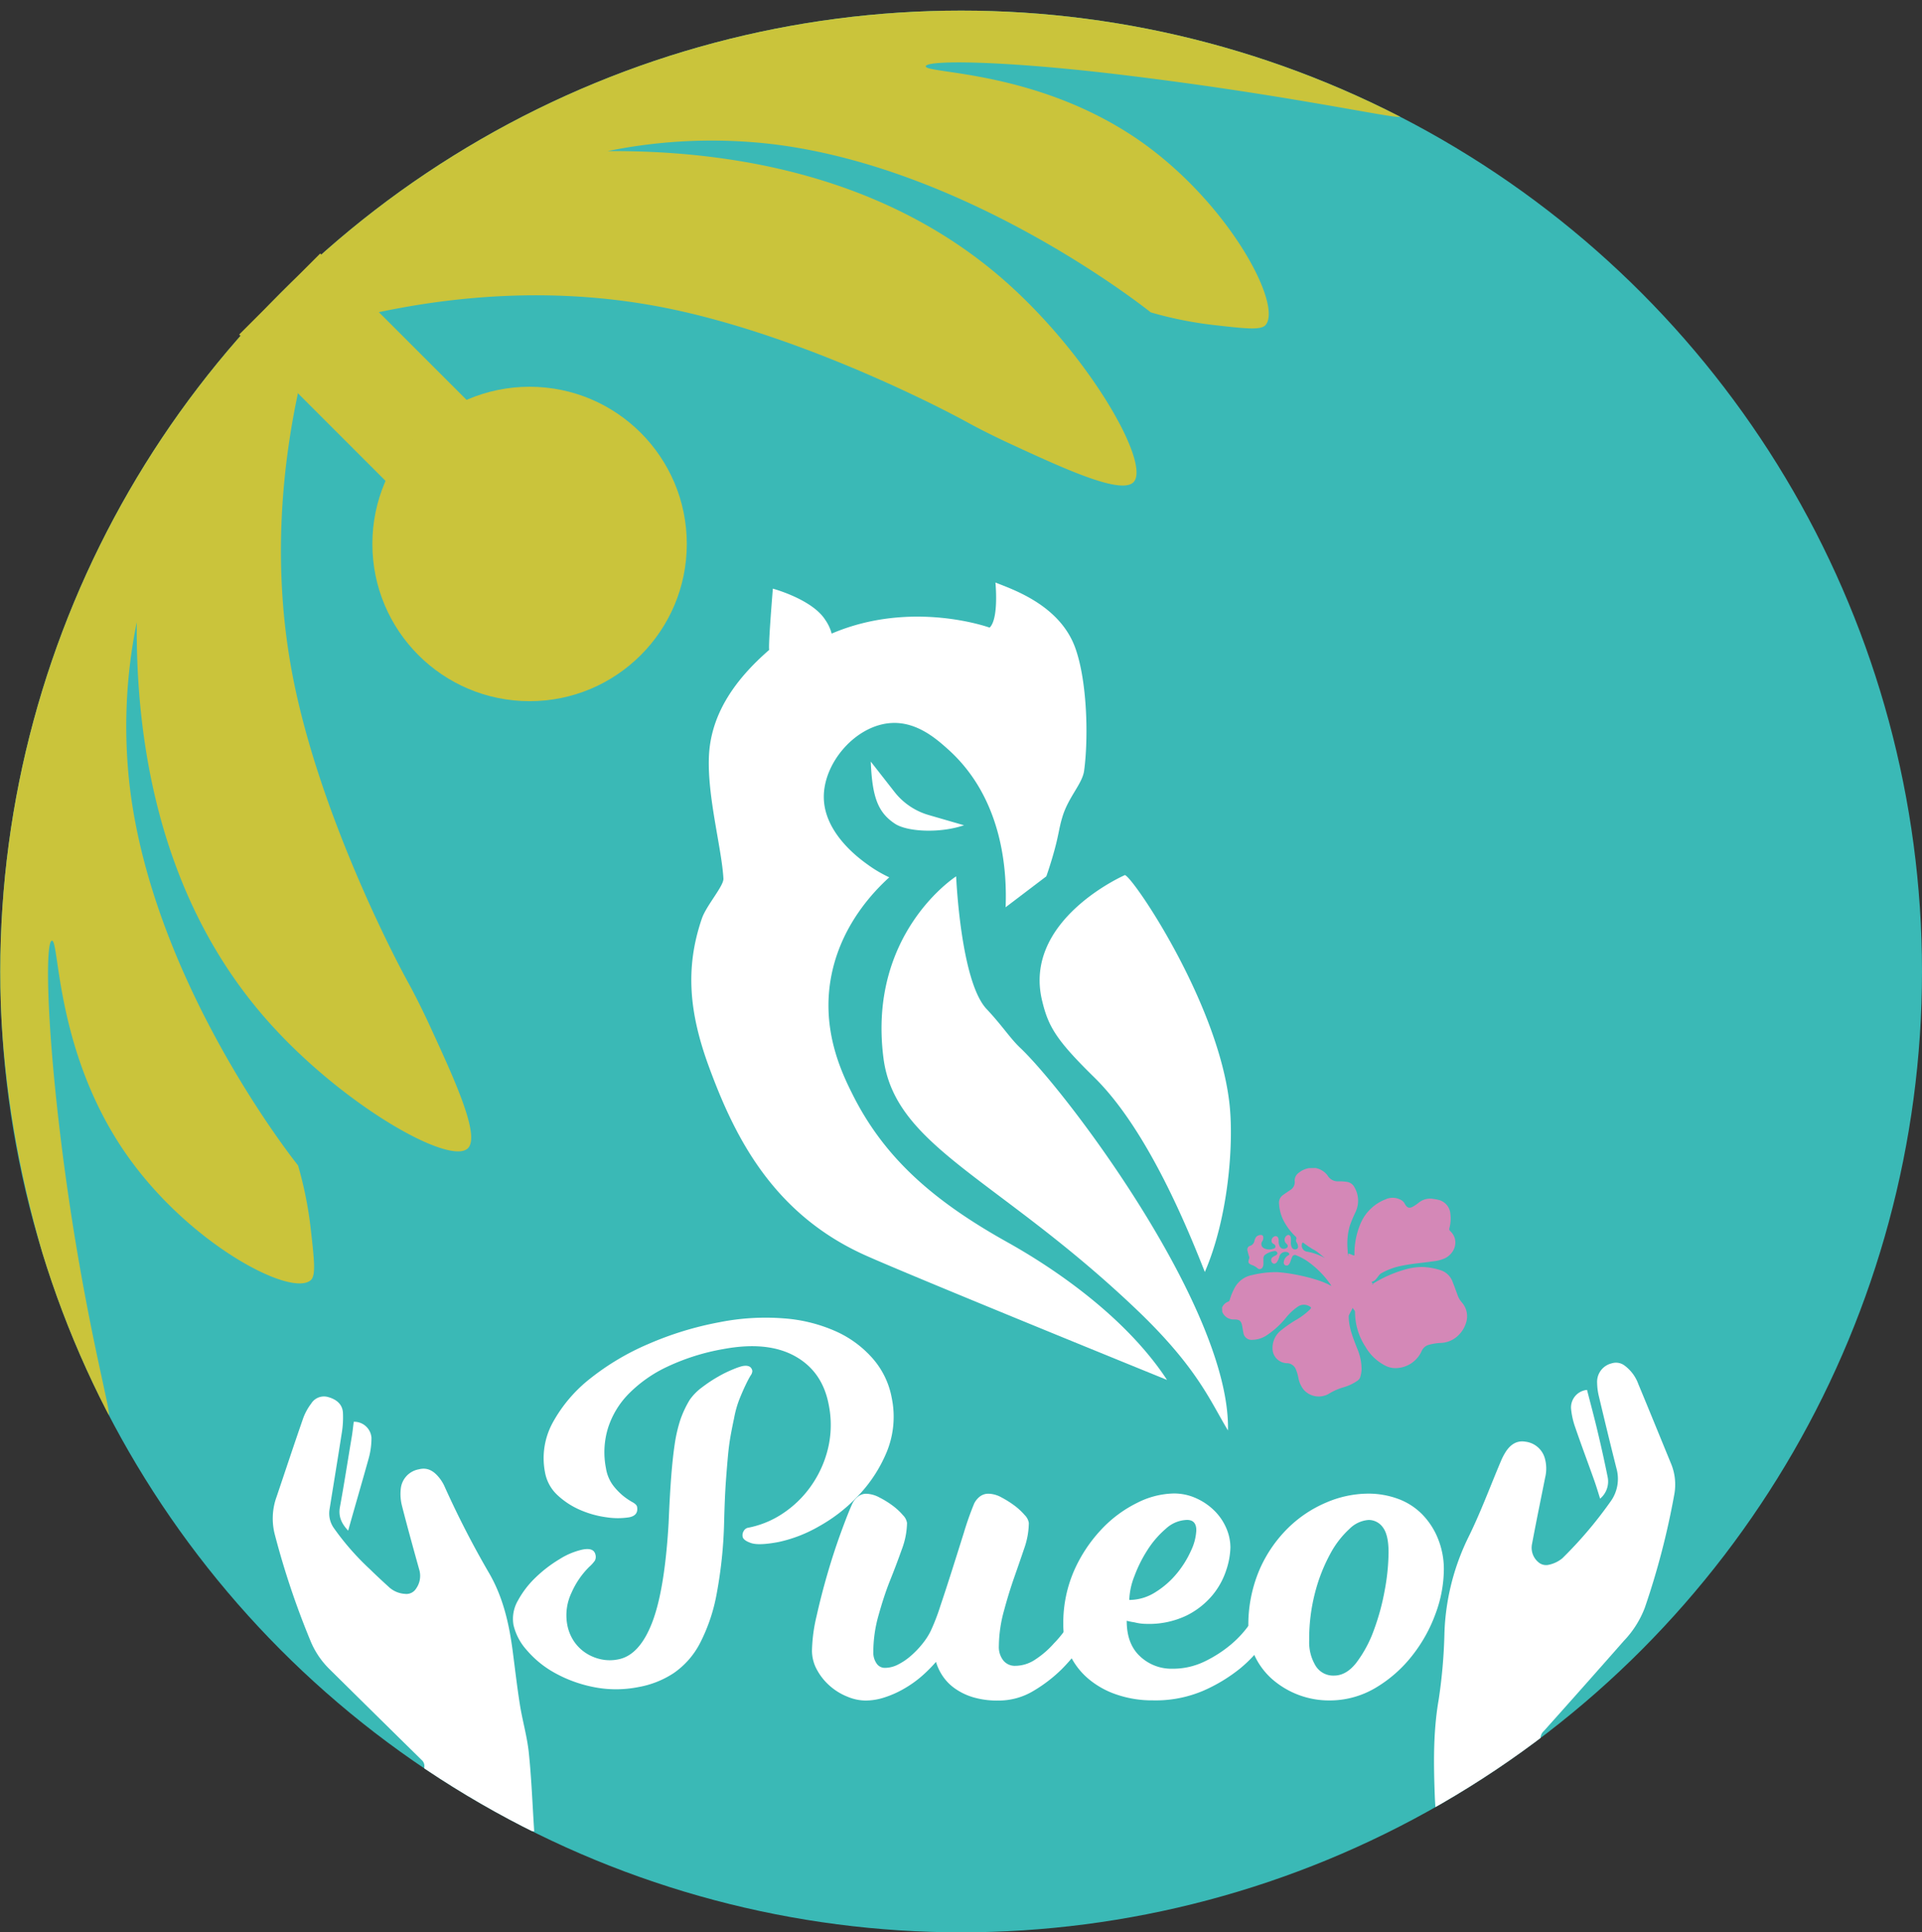 <svg id="アイコン_" data-name="アイコン②" xmlns="http://www.w3.org/2000/svg" xmlns:xlink="http://www.w3.org/1999/xlink" viewBox="0 0 489.15 491.78"><rect x="0" y="0" width="489.15" height="491.78" fill="#333333" stroke="none"/><defs><style>.cls-1{fill:none;}.cls-2{fill:#3ab9b6;}.cls-3{fill:#fff;}.cls-4{clip-path:url(#clip-path);}.cls-5{fill:#cac43b;}.cls-6{fill:#d488b7;}</style><clipPath id="clip-path" transform="translate(-5.39 -1.74)"><circle class="cls-1" cx="250" cy="248.98" r="244.54"/></clipPath></defs><circle class="cls-2" cx="244.61" cy="247.24" r="244.54"/><g id="フォントのコピー"><g id="_1009修正" data-name="1009修正"><path class="cls-3" d="M259.6,420.7a5.52,5.52,0,0,0,1.12,3.61,3.74,3.74,0,0,0,3.08,1.38A9.22,9.22,0,0,0,269,424a22.87,22.87,0,0,0,4.53-3.93,29.33,29.33,0,0,0,4.33-5.65,2.46,2.46,0,0,1,.65-.91,4.13,4.13,0,0,1,.79-.59,2.16,2.16,0,0,1,1.18-.33,2.75,2.75,0,0,1,1.9.78,2.45,2.45,0,0,1,.86,1.84,2.54,2.54,0,0,1-.2,1c-.13.3-.29.63-.46,1a12.18,12.18,0,0,0-.52,1.18,46.55,46.55,0,0,1-6.43,8.13,37.27,37.27,0,0,1-7.15,5.51,17.15,17.15,0,0,1-9,2.5,21.64,21.64,0,0,1-6.5-.86,15.82,15.82,0,0,1-4.59-2.23,12.22,12.22,0,0,1-3.08-3.14,13,13,0,0,1-1.71-3.61,37.1,37.1,0,0,1-3.6,3.61,28.09,28.09,0,0,1-4.4,3.14,25.29,25.29,0,0,1-4.92,2.23,15.85,15.85,0,0,1-5,.86,12.33,12.33,0,0,1-4.66-1,15.35,15.35,0,0,1-4.39-2.69,14.79,14.79,0,0,1-3.28-4.06,10.09,10.09,0,0,1-1.31-5,41.2,41.2,0,0,1,1.18-8.79q1.17-5.25,2.75-10.69t3.35-10.3c1.18-3.24,2.16-5.77,3-7.61a5.16,5.16,0,0,1,1.44-1.77,3.3,3.3,0,0,1,2.1-.72,7.49,7.49,0,0,1,3.28.91,23.22,23.22,0,0,1,3.41,2.1,16,16,0,0,1,2.63,2.43,3.59,3.59,0,0,1,1.05,2,20,20,0,0,1-1.32,6.7c-.87,2.45-1.86,5.09-3,7.93s-2.08,5.82-2.95,8.93a34.2,34.2,0,0,0-1.31,9.38,4.8,4.8,0,0,0,.79,2.75,2.51,2.51,0,0,0,2.23,1.18,7.31,7.31,0,0,0,3.28-.85,15.73,15.73,0,0,0,3.28-2.23,22.86,22.86,0,0,0,2.88-3,17.57,17.57,0,0,0,2.1-3.21,52.94,52.94,0,0,0,2.49-6.43q1.46-4.34,3-9.19t3-9.51a78.2,78.2,0,0,1,2.62-7.41,5.16,5.16,0,0,1,1.44-1.77,3.54,3.54,0,0,1,2.24-.72,7.09,7.09,0,0,1,3.21.91,25.5,25.5,0,0,1,3.35,2.1,16.35,16.35,0,0,1,2.62,2.43,3.59,3.59,0,0,1,1.05,2,20.19,20.19,0,0,1-1.18,6.5q-1.18,3.48-2.56,7.41c-.92,2.63-1.77,5.4-2.56,8.33A34.88,34.88,0,0,0,259.6,420.7Z" transform="translate(-5.39 -1.74)"/><path class="cls-3" d="M328.41,413.35a2.75,2.75,0,0,0-1.9-.78,2.16,2.16,0,0,0-1.18.33,4.13,4.13,0,0,0-.79.59,2.46,2.46,0,0,0-.65.91,27.14,27.14,0,0,1-5.38,6,32.12,32.12,0,0,1-6.43,4.13,18.51,18.51,0,0,1-8.4,1.9,11.59,11.59,0,0,1-8.13-3.14q-3.42-3.15-3.41-9.06a19,19,0,0,0,2,.4,12.58,12.58,0,0,0,3,.39,22.07,22.07,0,0,0,10.3-2.16,20.37,20.37,0,0,0,6.56-5.19,19.35,19.35,0,0,0,3.48-6.36,19.6,19.6,0,0,0,1.05-5.71,12.43,12.43,0,0,0-1.12-5.11,14.05,14.05,0,0,0-3.08-4.4,15.74,15.74,0,0,0-4.59-3.08,13.54,13.54,0,0,0-5.64-1.18,21.37,21.37,0,0,0-9.25,2.36,31.54,31.54,0,0,0-9.12,6.75,37.19,37.19,0,0,0-7,10.57A33.18,33.18,0,0,0,276,415.19a17.69,17.69,0,0,0,1.7,7.74,18.26,18.26,0,0,0,4.73,6.1,22,22,0,0,0,7.21,4,27.89,27.89,0,0,0,9.19,1.45,30.86,30.86,0,0,0,12.92-2.5,41.25,41.25,0,0,0,9.12-5.51,33.5,33.5,0,0,0,7.21-8.13c.18-.44.35-.83.53-1.18s.33-.68.46-1a2.54,2.54,0,0,0,.2-1A2.45,2.45,0,0,0,328.41,413.35ZM294.1,402.86a34.3,34.3,0,0,1,3.35-6.69,24.19,24.19,0,0,1,4.66-5.38,8.25,8.25,0,0,1,5.38-2.23c1.57,0,2.36.87,2.36,2.62a13.42,13.42,0,0,1-1.31,5.12,25.39,25.39,0,0,1-3.61,5.84,22.17,22.17,0,0,1-5.45,4.79,12.43,12.43,0,0,1-6.69,2A18,18,0,0,1,294.1,402.86Z" transform="translate(-5.39 -1.74)"/><path class="cls-3" d="M371.31,393.22a18.82,18.82,0,0,0-4.06-6.17,16.65,16.65,0,0,0-6.1-3.87,21.89,21.89,0,0,0-7.61-1.31A27.28,27.28,0,0,0,343,384.1a31.17,31.17,0,0,0-9.84,6.56,33.74,33.74,0,0,0-7.28,10.69A35.79,35.79,0,0,0,323.1,416a16.44,16.44,0,0,0,1.64,7.21,18.39,18.39,0,0,0,4.46,5.91,22,22,0,0,0,14.37,5.38,22.83,22.83,0,0,0,11.93-3.22,33.48,33.48,0,0,0,9.25-8.13,38.26,38.26,0,0,0,6-10.76,32.78,32.78,0,0,0,2.1-11.09A20.6,20.6,0,0,0,371.31,393.22ZM357.8,406.47a59.22,59.22,0,0,1-2.82,10.3,31.14,31.14,0,0,1-4.4,8.13q-2.55,3.28-5.7,3.28a5.25,5.25,0,0,1-4.66-2.49,11.53,11.53,0,0,1-1.64-6.43A46.76,46.76,0,0,1,340.09,407a43,43,0,0,1,3.8-9.71,23.88,23.88,0,0,1,4.92-6.43,7.69,7.69,0,0,1,4.86-2.29,4.42,4.42,0,0,1,3.67,1.9q1.44,1.91,1.44,6.36A54.6,54.6,0,0,1,357.8,406.47Z" transform="translate(-5.39 -1.74)"/><path class="cls-3" d="M180.92,358a13.8,13.8,0,0,1,3.16-3.2,36.62,36.62,0,0,1,4.09-2.71,30.2,30.2,0,0,1,3.83-1.87,16.39,16.39,0,0,1,2.33-.81c1.48-.28,2.33.13,2.53,1.22a2,2,0,0,1-.44,1.18c-.34.55-.74,1.31-1.21,2.28s-1,2.17-1.57,3.57a26,26,0,0,0-1.42,5c-.35,1.61-.65,3.12-.9,4.54s-.48,3.06-.65,4.91-.36,4.1-.55,6.76-.33,6.06-.44,10.2a113.25,113.25,0,0,1-1.92,18.42,44.73,44.73,0,0,1-4.25,12.49,20.91,20.91,0,0,1-6.64,7.55,23.83,23.83,0,0,1-9,3.57,29.2,29.2,0,0,1-11.64-.05,33.78,33.78,0,0,1-9.84-3.66,25.62,25.62,0,0,1-7-5.76,14.42,14.42,0,0,1-3.32-6.35,9.24,9.24,0,0,1,1.14-6.21,23.72,23.72,0,0,1,4.52-5.88,33.48,33.48,0,0,1,6.09-4.66,18.38,18.38,0,0,1,5.84-2.43c1.95-.37,3,.07,3.28,1.32a2.13,2.13,0,0,1-.14,1.48,9.14,9.14,0,0,1-1.46,1.61,21.3,21.3,0,0,0-4.51,6.6,13.31,13.31,0,0,0-1.07,8.14,11.26,11.26,0,0,0,1.61,4.06,10.68,10.68,0,0,0,2.93,3,11.39,11.39,0,0,0,3.9,1.69,10.59,10.59,0,0,0,4.49.06q5.39-1,8.62-9.25t4.24-25.4q.28-6.84.65-11.69t.9-8.41a37.65,37.65,0,0,1,1.43-6.21A26.55,26.55,0,0,1,180.92,358Z" transform="translate(-5.39 -1.74)"/><path class="cls-3" d="M203.5,394.19c-3.28.61-5.59.71-6.92.27s-2.06-1-2.18-1.59a2,2,0,0,1,.27-1.5,1.62,1.62,0,0,1,1.11-.82,24,24,0,0,0,8.89-3.67,27,27,0,0,0,7.16-7,27.87,27.87,0,0,0,4.28-9.47,25.79,25.79,0,0,0,.2-11.12q-1.6-8.55-8.64-12.43t-18.26-1.77a56,56,0,0,0-14.24,4.5,34.07,34.07,0,0,0-9.84,6.94,21.85,21.85,0,0,0-5.25,8.81,21,21,0,0,0-.47,10.08,9.94,9.94,0,0,0,1.79,4.33,16.47,16.47,0,0,0,2.56,2.67,16.91,16.91,0,0,0,2.37,1.61c.71.39,1.11.78,1.19,1.17.27,1.48-.4,2.38-2,2.69a18.73,18.73,0,0,1-5.76,0,25,25,0,0,1-6.65-1.84,20.15,20.15,0,0,1-5.79-3.75,10.42,10.42,0,0,1-3.23-5.88,18.85,18.85,0,0,1,2-12.68,36.74,36.74,0,0,1,9.53-11.18,64.36,64.36,0,0,1,14.82-8.79,83.54,83.54,0,0,1,17.93-5.5,60.09,60.09,0,0,1,16.54-1,39.4,39.4,0,0,1,13.35,3.36,27.26,27.26,0,0,1,9.37,7,20.93,20.93,0,0,1,4.71,9.89,23.66,23.66,0,0,1-1.2,13.56A36.15,36.15,0,0,1,224,382.2a41,41,0,0,1-10.19,8A35.48,35.48,0,0,1,203.5,394.19Z" transform="translate(-5.39 -1.74)"/></g></g><g id="手のコピー"><g class="cls-4"><g id="右手"><path class="cls-3" d="M399.15,457l-28.38,5.71c-.08-1.38-.18-2.71-.23-4.05-.3-8.15-.41-16.32,1-24.39A132.74,132.74,0,0,0,373,417.41,59.69,59.69,0,0,1,379.08,393c3.11-6.28,5.53-12.89,8.27-19.35a15.63,15.63,0,0,1,1.26-2.44c1.16-1.77,2.74-2.94,5-2.56a5.84,5.84,0,0,1,4.9,4.09,9.67,9.67,0,0,1,.13,5c-1.13,5.65-2.29,11.29-3.36,17a4.79,4.79,0,0,0,1.7,4.64,3,3,0,0,0,2.31.65,8.07,8.07,0,0,0,3.72-1.71A105,105,0,0,0,415.19,384a9.81,9.81,0,0,0,1.62-8.44c-1.56-6.16-3.05-12.34-4.52-18.52a15.42,15.42,0,0,1-.43-3.38,4.82,4.82,0,0,1,3.64-4.93,3.64,3.64,0,0,1,3.26.48,10.14,10.14,0,0,1,3.59,4.78c2.78,6.68,5.5,13.38,8.25,20.07a13.91,13.91,0,0,1,.9,8A195.48,195.48,0,0,1,424,410.9a25.1,25.1,0,0,1-5.32,8.42q-10.16,11.55-20.41,23a2.42,2.42,0,0,0-.77,2.21c.58,3.85,1,7.72,1.52,11.58C399.1,456.38,399.11,456.64,399.15,457Z" transform="translate(-5.39 -1.74)"/><path class="cls-3" d="M409.29,355.47c.91,3.56,1.87,7.1,2.71,10.66q1.37,5.73,2.54,11.51a5.7,5.7,0,0,1-1.92,5.51c-.48-1.53-.92-3-1.44-4.49-1.62-4.56-3.33-9.1-4.9-13.68a19.44,19.44,0,0,1-1.06-4.81A4.49,4.49,0,0,1,409.29,355.47Z" transform="translate(-5.39 -1.74)"/></g><g id="左手"><path class="cls-3" d="M141.33,467.84l-28.65-3.73c0-.48,0-.95,0-1.41.23-3.78.45-7.56.71-11.33a2,2,0,0,0-.7-1.72q-11.79-11.59-23.55-23.22a21.46,21.46,0,0,1-4.74-7.11,207,207,0,0,1-9.06-27,16.18,16.18,0,0,1,.43-9.62c2.27-6.71,4.49-13.45,6.82-20.14a14.33,14.33,0,0,1,2-3.61,3.81,3.81,0,0,1,4.24-1.68c2,.54,3.65,1.69,3.83,3.9a24.44,24.44,0,0,1-.32,5.46c-1,6.46-2.07,12.9-3.1,19.36a6.45,6.45,0,0,0,1.15,4.69,66.79,66.79,0,0,0,9.15,10.43c1.59,1.57,3.25,3.09,4.9,4.6a6.59,6.59,0,0,0,4,1.67,2.89,2.89,0,0,0,2.84-1.34,5.58,5.58,0,0,0,.87-4.6c-1.53-5.48-3.06-11-4.46-16.48a12.14,12.14,0,0,1-.29-4.45,5.6,5.6,0,0,1,4.55-4.82c2.36-.62,4,.54,5.39,2.35a10.13,10.13,0,0,1,1.19,2,236.6,236.6,0,0,0,11.5,22.34c3.38,5.95,4.89,12.47,5.79,19.18.62,4.66,1.14,9.33,1.88,14,.65,4.09,1.84,8.11,2.27,12.22.68,6.53.93,13.1,1.35,19.66A2.58,2.58,0,0,1,141.33,467.84Z" transform="translate(-5.39 -1.74)"/><path class="cls-3" d="M94,391.29c-1.53-1.63-2.57-3.45-2.1-6,1.09-5.92,2-11.87,3-17.81.22-1.3.35-2.61.52-3.9a4.4,4.4,0,0,1,4.51,4.06,19.46,19.46,0,0,1-.72,5.3C97.51,379.06,95.71,385.15,94,391.29Z" transform="translate(-5.39 -1.74)"/></g></g></g><g id="左上葉のコピー"><g id="パンノキのコピー"><g class="cls-4"><path class="cls-5" d="M101.66,81.22c32.75-6.94,58-4.17,73.42-1.06,32.2,6.5,66.35,23.49,76.68,29.16.38.21,4.7,2.59,10.8,5.4,13.84,6.39,28.19,13,31.32,9.72,4.49-4.72-11.55-32.83-33.48-51.84C228.43,44.91,187.84,40,160,40.2a132.56,132.56,0,0,1,42.26-1.74c50.52,6.21,96,42.78,96,42.78h0a97.69,97.69,0,0,0,16.2,3.24c7.85.89,11.78,1.34,13,0,4.39-5-9-30.53-31.32-46.44C269.92,19.44,240.7,20.56,241,18.6c.2-1.59,19.42-1.49,49.68,2.16C334.31,26,361.49,32.33,361.75,31.4,362.09,30.15,311.9,4.22,253.42,2,166-1.37,100.17,31.26,77.16,56.54L56.54,77.16C40,97.4,2.25,170,5.6,257.34c2.24,58.48,26.2,104.93,27.45,104.59.93-.25-7-27.43-12.29-71.11C17.1,260.56,17,241.34,18.6,241.14c1.95-.25.84,29,19.44,55.08,15.9,22.33,41.46,35.71,46.44,31.32,1.34-1.18.89-5.11,0-13a97.69,97.69,0,0,0-3.24-16.2h0s-36.57-45.46-42.78-96a132.58,132.58,0,0,1,1.74-42.26c-.26,27.88,4.71,68.47,32.4,100.44,19,21.93,47.12,38,51.84,33.48,3.28-3.12-3.34-17.47-9.72-31.32-2.81-6.1-5.19-10.42-5.4-10.8-5.68-10.32-22.66-44.47-29.16-76.68-3.12-15.45-5.88-40.67,1.06-73.42Z" transform="translate(-5.39 -1.74)"/></g><rect class="cls-5" x="85.79" y="66.71" width="29.16" height="67.31" transform="translate(-46.96 98.63) rotate(-45)"/><circle class="cls-5" cx="134.78" cy="138.44" r="40.01"/></g></g><g id="_完成のコピー" data-name="🦉完成のコピー"><path class="cls-3" d="M215.42,159.5a10.94,10.94,0,0,1,1.63,3.49c20.4-8.73,40.2-1.52,40.2-1.52,2.4-2.29,1.48-11.48,1.48-11.48,4.17,1.7,16.42,5.66,20.35,16.73,3.05,8.57,3.33,23,2.22,31.16-.45,3.36-4,6.67-5.54,11.81-1,3.31-.85,4.6-2.6,10.49-.58,1.95-1.11,3.54-1.48,4.59l-10.36,7.87c.32-8.16-.24-27.42-14.81-40.34-3-2.69-7.83-6.82-14.06-6.56-9.14.39-17.53,10.06-17.4,19s8.76,15.32,11.11,17a32.57,32.57,0,0,0,5.55,3.28c-4,3.64-11.64,11.62-14.44,23.62-3.36,14.41,2.27,26,5.19,31.81,8.06,16,20.45,26.9,39.23,37.39,13.51,7.54,30.72,19.84,40.71,35.09,0,0-65.56-26.64-77-31.81-23.52-10.65-33.16-30.38-39.59-47.89-5-13.61-6.12-25.09-1.8-37.71,1.13-3.31,5.59-8.3,5.49-10.17-.41-7.56-4.06-20.61-3.7-30.83.37-10.66,6.29-19.52,15.36-27.39-.3-.85.92-15.58.92-15.58S212.09,154.24,215.42,159.5Zm33.31,65.27S226.16,239.2,230.23,271c2.9,22.65,29,30.4,64,63.63,15.91,15.08,19.16,23.72,23.68,31.16.68-30.83-41-86.15-52.92-97.42-2.5-2.36-4.64-5.73-8.51-9.83C249.84,251.5,248.73,224.77,248.73,224.77Zm42.94-.32s-25.91,11.31-21.1,31.81c1.59,6.77,3.63,10.17,13.32,19.68,13.87,13.6,24.26,39.75,28.13,49.52,5.93-13.7,7.4-32.3,6.29-42.63C315.53,257,293.61,224.75,291.67,224.45Z" transform="translate(-5.39 -1.74)"/><path id="目_" data-name="目②" class="cls-3" d="M227,195.56c.37,9.16,1.86,13,6.22,15.86,3.12,2,11.31,2.45,17.51.35l-9-2.61a17.05,17.05,0,0,1-8.67-5.85Z" transform="translate(-5.39 -1.74)"/></g><path class="cls-6" d="M316.4,334.53A2.71,2.71,0,0,1,318,333c.26-.09.31-.3.38-.52a15,15,0,0,1,1.29-3.09,6.35,6.35,0,0,1,4.41-3.15,25.48,25.48,0,0,1,6.27-.74c3.55.17,10.81,1.65,13.84,3.53.11.07-3.8-.28-3.66-.27,1.19,0-.21.18-.33.23a7.54,7.54,0,0,1-3.37.19,25.85,25.85,0,0,0-3.93-.34,4.77,4.77,0,0,0-2.53.76,1.77,1.77,0,0,0-.23,3,3,3,0,0,0,2.87.81c.59-.15,1.17-.24,1.76-.35,1.45-.28,2.88-.63,4.33-.94a5.37,5.37,0,0,1,1.65-.05,1.73,1.73,0,0,1,1.28.71c.47.67.44,1-.14,1.53a17.59,17.59,0,0,0-2.4,2.48,4.82,4.82,0,0,0-.71,1.32,1.5,1.5,0,0,0,.4,1.57,3.11,3.11,0,0,0,1.94.94,2.25,2.25,0,0,1,1.77,1.05c.45.66.71,1.42,1.12,2.1a1.33,1.33,0,0,0,1.86.62,2.63,2.63,0,0,0,1.56-2.35,14.84,14.84,0,0,0-.34-3.87,9.66,9.66,0,0,1,0-1.7,1.8,1.8,0,0,1,.61-1.19c.29-.27,1.77-1.39,1.94-1s-1,2-1,2.44c0,2.91,1.12,5.51,2.12,8.14a13.45,13.45,0,0,1,1.15,5.44,7.67,7.67,0,0,1-.37,2,1.9,1.9,0,0,1-.78.9,11.8,11.8,0,0,1-3.43,1.6,15,15,0,0,0-3.61,1.57,5.11,5.11,0,0,1-6.46-.86,6.56,6.56,0,0,1-1.38-2.87,12.25,12.25,0,0,0-.7-2.43,2.48,2.48,0,0,0-2.34-1.54,3.75,3.75,0,0,1-3.59-3.71,5.72,5.72,0,0,1,2.31-4.76,32.49,32.49,0,0,1,4-2.73,16.85,16.85,0,0,0,3.13-2.39c.5-.51.48-.59-.13-.94a2.73,2.73,0,0,0-2.91.17,14.13,14.13,0,0,0-3,2.82,21.79,21.79,0,0,1-5.12,4.6,6.87,6.87,0,0,1-3.42,1,2.09,2.09,0,0,1-2.28-1.82c-.13-.59-.2-1.19-.32-1.77-.25-1.24-.67-1.57-1.93-1.6a3.1,3.1,0,0,1-3.13-1.95Z" transform="translate(-5.39 -1.74)"/><path class="cls-6" d="M340.18,299a5,5,0,0,1,2.7,1.45,3.72,3.72,0,0,1,.4.49,3,3,0,0,0,2.75,1.45,11.78,11.78,0,0,1,2.37.18,2.53,2.53,0,0,1,1.7,1.34,6.75,6.75,0,0,1,.27,6.31,32.32,32.32,0,0,0-1.46,3.5,16.6,16.6,0,0,0-.55,6.07c0,.44.06.88.11,1.31s-.1.39-.37.33a1.48,1.48,0,0,1-1-1,10.37,10.37,0,0,1-.58-2.46,37.48,37.48,0,0,0-1.61-5.8,3.86,3.86,0,0,0-2.38-2.54,1.8,1.8,0,0,0-2.5,1.73,5.86,5.86,0,0,0,.33,2.2c.3,1,.68,2,1,3.07a4.9,4.9,0,0,0,1,1.58,19.33,19.33,0,0,1,1.74,2.28c.16.27.42.58.17.89s-.15,1.36-.48,1.24c-1.09-.39-2.63-2-3.64-2.6a22.12,22.12,0,0,1-2.9-1.88c-.36-.28-.46-.12-.53.23a1.61,1.61,0,0,0,1.5,1.95,13.82,13.82,0,0,1,3.5,1.15c3.12,1.54,5.75,3.6,7.22,6.87a2.23,2.23,0,0,1-1.5,3.1,1.48,1.48,0,0,1-1.33-.28,8.43,8.43,0,0,1-1.86-2.17,23.67,23.67,0,0,0-6-6.18,13.36,13.36,0,0,0-2.91-1.56.74.74,0,0,0-1.11.43,8.41,8.41,0,0,0-.41,1.09,2.54,2.54,0,0,1-.38.73.74.74,0,0,1-.82.3.73.73,0,0,1-.52-.74,2.2,2.2,0,0,1,1.05-1.77c.14-.12.41-.15.36-.4a.67.67,0,0,0-.51-.48,1.61,1.61,0,0,0-2,1.08,4.46,4.46,0,0,1-.61,1.42c-.36.48-.8.58-1.16.26a1,1,0,0,1-.08-1.39,4.07,4.07,0,0,1,.83-.5c.28-.17.61-.35.48-.74a.68.68,0,0,0-.81-.39,5,5,0,0,0-2.28.92,1.18,1.18,0,0,0-.44,1c0,.45,0,.91,0,1.36a1.69,1.69,0,0,1-.2.8.81.81,0,0,1-1.31.27,4.25,4.25,0,0,0-1.46-.83c-.89-.37-1-.66-.67-1.58a.8.8,0,0,0,0-.57,13.16,13.16,0,0,1-.39-1.4,1,1,0,0,1,.74-1.35,1.59,1.59,0,0,0,1-1.24c.19-.71.48-1.3,1.31-1.46.66-.12,1,.1.95.77a1.44,1.44,0,0,1-.25.78,1.2,1.2,0,0,0,.44,1.81,3.09,3.09,0,0,0,2.51.06A.52.52,0,0,0,330,319a.71.71,0,0,0-.44-.65.89.89,0,0,1-.56-.89,1.13,1.13,0,0,1,.64-1,.71.71,0,0,1,1.09.43,2,2,0,0,1,.08.72,2.7,2.7,0,0,0,.21,1.19,1.17,1.17,0,0,0,1.69.62.59.59,0,0,0,.23-1,3,3,0,0,0-.31-.31,1.32,1.32,0,0,1,.36-2c.46-.21.87.07.92.66s0,.94,0,1.41a2.48,2.48,0,0,0,.24,1,.92.92,0,0,0,1.14.49c.41-.15.56-.5.4-1.05a2.47,2.47,0,0,0-.29-.67.87.87,0,0,1-.11-.83.58.58,0,0,0-.21-.72,15.33,15.33,0,0,1-3.16-4.29A11.12,11.12,0,0,1,330.9,308a2.36,2.36,0,0,1,1-2.11c.58-.43,1.2-.83,1.8-1.24a2.39,2.39,0,0,0,1.18-2.47,2.47,2.47,0,0,1,1.09-2,5.59,5.59,0,0,1,2.55-1.15Z" transform="translate(-5.39 -1.74)"/><path class="cls-6" d="M367.27,324.19A16.68,16.68,0,0,1,372,325a4.83,4.83,0,0,1,3.13,3.11c.46,1.11.84,2.25,1.27,3.38a5.33,5.33,0,0,0,1,1.68,5.32,5.32,0,0,1,1.11,5.19,7.54,7.54,0,0,1-2.38,3.6,6.7,6.7,0,0,1-4.19,1.56,13.79,13.79,0,0,0-2.93.48,2.8,2.8,0,0,0-1.78,1.52,7.35,7.35,0,0,1-6.41,4.4,5.61,5.61,0,0,1-2.92-.65,12.18,12.18,0,0,1-4.95-4.7,16.14,16.14,0,0,1-2.7-8.91c0-.57-.9-1-.65-1.47a1.89,1.89,0,0,1,2.54-.49,3.34,3.34,0,0,1,1.12,2.22c0,1.74,1.93,3.27,3.45,3.57s2.61-.58,2.35-2.26c-.06-.41-.21-.9.18-1.19s.81,0,1.17.2,1,.54,1.46.8a4.38,4.38,0,0,0,2.89.61,2.12,2.12,0,0,0,1.53-3.26,2.76,2.76,0,0,0-2.41-1.49,4.28,4.28,0,0,1-1.28-.25.94.94,0,0,1-.64-1.31,8.64,8.64,0,0,0,.38-1.41.89.89,0,0,0-.4-.87,3,3,0,0,0-2.38-.4c-1.12.19-2.18.65-3.32.77-.61.07-1.45-1.19-2-1.46-.29-.14-.09.89.23.69a31.61,31.61,0,0,1,8.35-3.78A15.66,15.66,0,0,1,367.27,324.19Z" transform="translate(-5.39 -1.74)"/><path class="cls-6" d="M350.1,321.15a19.62,19.62,0,0,1,1.64-8.23,11.36,11.36,0,0,1,6.18-5.91,4.36,4.36,0,0,1,4.24.25,2.13,2.13,0,0,1,.71.78c.63,1.19,1.27,1.35,2.4.62a13.47,13.47,0,0,0,1.31-.93,4.54,4.54,0,0,1,3.68-.85,8.73,8.73,0,0,1,1.24.23,3.94,3.94,0,0,1,3,3.45,9.28,9.28,0,0,1-.23,3.71.68.68,0,0,0,.17.75c2.25,2.05,1.55,5.42-1.21,6.9a9.88,9.88,0,0,1-3.24.84c-2.5.39-5,.54-7.51,1.05a17.26,17.26,0,0,0-5.6,2c-.87.53-1.28,2.14-2.59,2.14-.5,0-.83-1.16-.62-1.62a7.62,7.62,0,0,1,3-3.14,56.08,56.08,0,0,1,5.63-3c.16-.08.32-.16.47-.25a1.45,1.45,0,0,0,.33-2.41,2.58,2.58,0,0,0-3.95.16,1.25,1.25,0,0,1-2.28-.14,3,3,0,0,1-.44-1.07c0-.39-.27-.49-.64-.48a2.88,2.88,0,0,0-2.08,1.12,15.13,15.13,0,0,0-1.86,3.18,6.52,6.52,0,0,0-.71,3.37,2.12,2.12,0,0,1,0,.44c0,.17,0,.4-.25.43a.42.42,0,0,1-.45-.37c-.08-.34-1.9-2.77-1.91-3.13C348.44,320.31,350.08,321.63,350.1,321.15Z" transform="translate(-5.39 -1.74)"/><polygon class="cls-6" points="344.21 320.43 342.36 318.85 338.46 304.84 333.08 308.83 334.45 314.21 337.62 319.38 338.84 327.25 334.88 326.23 323.38 326.23 322.54 331.29 327.18 332.34 334.03 330.97 335.3 331.5 331.56 336.77 340.15 344.89 343.08 340.67 342.57 334.34 344.21 332.84 345.63 332.55 350.79 340.88 363.97 334.34 356.17 324.86 349.57 326.79 349.12 326.92 349.11 324.86 359.65 317.04 355.85 313.49 347.84 313.49 344.21 320.43"/></svg>